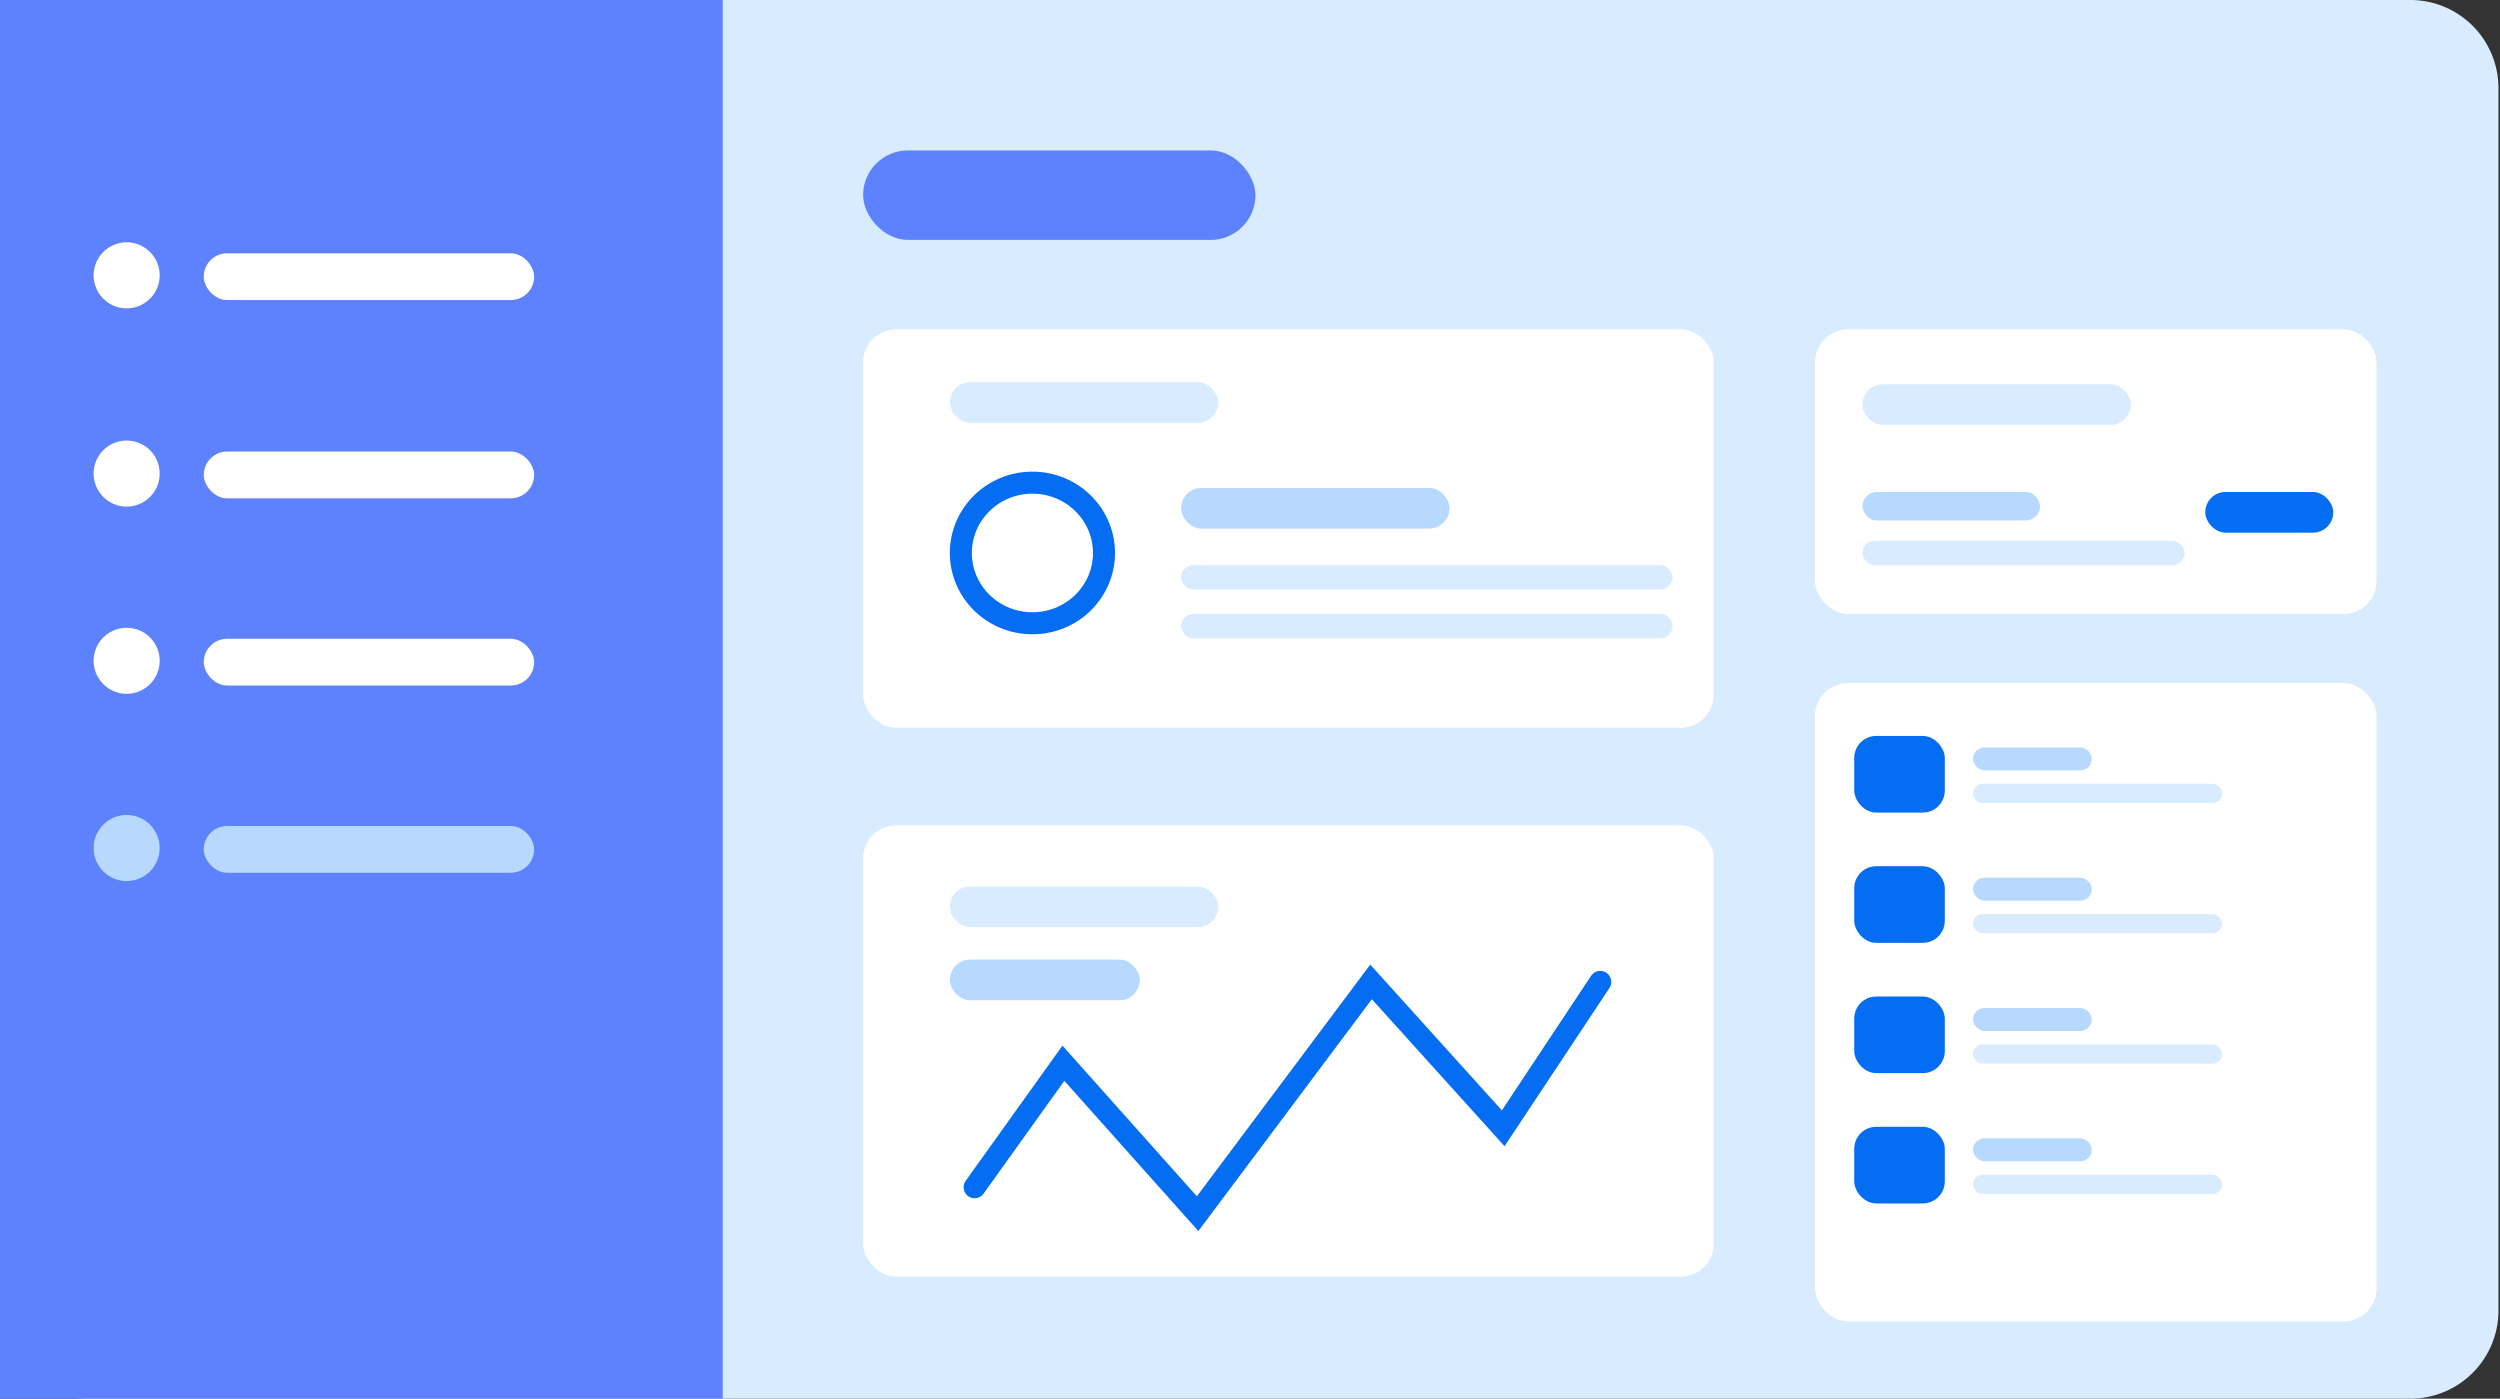 <svg xmlns="http://www.w3.org/2000/svg" width="227" height="127" fill="none" viewBox="0 0 227 127"><rect x="0" y="0" width="227" height="127" fill="#333333" stroke="none"/><path fill="#D9EBFF" d="M0 8a8 8 0 0 1 8-8h210.86a8 8 0 0 1 8 8v111a8 8 0 0 1-8 8H8a8 8 0 0 1-8-8V8Z"/><rect width="77.245" height="36.18" x="78.37" y="29.904" fill="#fff" rx="3"/><rect width="50.997" height="25.843" x="164.802" y="29.904" fill="#fff" rx="3"/><rect width="24.373" height="3.692" x="169.114" y="34.888" fill="#D9EBFF" rx="1.846"/><rect width="16.124" height="2.584" x="169.114" y="44.672" fill="#B7D9FF" rx="1.292"/><rect width="29.248" height="2.215" x="169.114" y="49.102" fill="#D9EBFF" rx="1.108"/><rect width="50.997" height="57.962" x="164.802" y="62.023" fill="#fff" rx="3"/><rect width="77.245" height="40.98" x="78.37" y="74.945" fill="#fff" rx="3"/><rect width="24.373" height="3.692" x="86.244" y="80.483" fill="#D9EBFF" rx="1.846"/><rect width="17.249" height="3.692" x="86.244" y="87.128" fill="#B7D9FF" rx="1.846"/><path fill="#5E81FD" d="M0 0h65.621v127H0z"/><circle cx="11.5" cy="25" r="3" fill="#fff"/><rect width="30" height="4.248" x="18.5" y="23" fill="#fff" rx="2.124"/><circle cx="11.5" cy="43" r="3" fill="#fff"/><rect width="30" height="4.248" x="18.5" y="41" fill="#fff" rx="2.124"/><circle cx="11.5" cy="60" r="3" fill="#fff"/><rect width="30" height="4.248" x="18.5" y="58" fill="#fff" rx="2.124"/><circle cx="11.5" cy="77" r="3" fill="#B7D9FF"/><rect width="30" height="4.248" x="18.5" y="75" fill="#B7D9FF" rx="2.124"/><rect width="35.623" height="8.122" x="78.37" y="13.66" fill="#5E81FD" rx="4.061"/><rect width="24.373" height="3.692" x="86.244" y="34.703" fill="#D9EBFF" rx="1.846"/><rect width="24.373" height="3.692" x="107.243" y="44.302" fill="#B7D9FF" rx="1.846"/><rect width="11.624" height="3.692" x="200.237" y="44.672" fill="#056DF2" rx="1.846"/><rect width="44.622" height="2.215" x="107.243" y="51.317" fill="#D9EBFF" rx="1.108"/><rect width="44.622" height="2.215" x="107.243" y="55.747" fill="#D9EBFF" rx="1.108"/><rect width="8.224" height="6.959" x="168.364" y="66.823" fill="#056DF2" rx="2"/><rect width="10.786" height="2.088" x="179.15" y="67.867" fill="#B7D9FF" rx="1.044"/><rect width="22.616" height="1.74" x="179.15" y="71.172" fill="#D9EBFF" rx=".87"/><rect width="8.224" height="6.959" x="168.364" y="78.653" fill="#056DF2" rx="2"/><rect width="10.786" height="2.088" x="179.15" y="79.697" fill="#B7D9FF" rx="1.044"/><rect width="22.616" height="1.74" x="179.15" y="83.002" fill="#D9EBFF" rx=".87"/><rect width="8.224" height="6.959" x="168.364" y="90.483" fill="#056DF2" rx="2"/><rect width="10.786" height="2.088" x="179.15" y="91.527" fill="#B7D9FF" rx="1.044"/><rect width="22.616" height="1.74" x="179.15" y="94.832" fill="#D9EBFF" rx=".87"/><rect width="8.224" height="6.959" x="168.364" y="102.313" fill="#056DF2" rx="2"/><rect width="10.786" height="2.088" x="179.15" y="103.357" fill="#B7D9FF" rx="1.044"/><rect width="22.616" height="1.74" x="179.15" y="106.662" fill="#D9EBFF" rx=".87"/><path stroke="#056DF2" stroke-linecap="round" stroke-width="2" d="m88.494 107.802 8.062-11.26 12.187 13.66 15.749-21.044 11.999 13.291 8.812-13.29"/><path stroke="#056DF2" stroke-width="2" d="M100.243 50.21c0 3.51-2.895 6.383-6.5 6.383-3.603 0-6.499-2.873-6.499-6.384 0-3.51 2.896-6.383 6.5-6.383s6.499 2.872 6.499 6.383Z"/></svg>